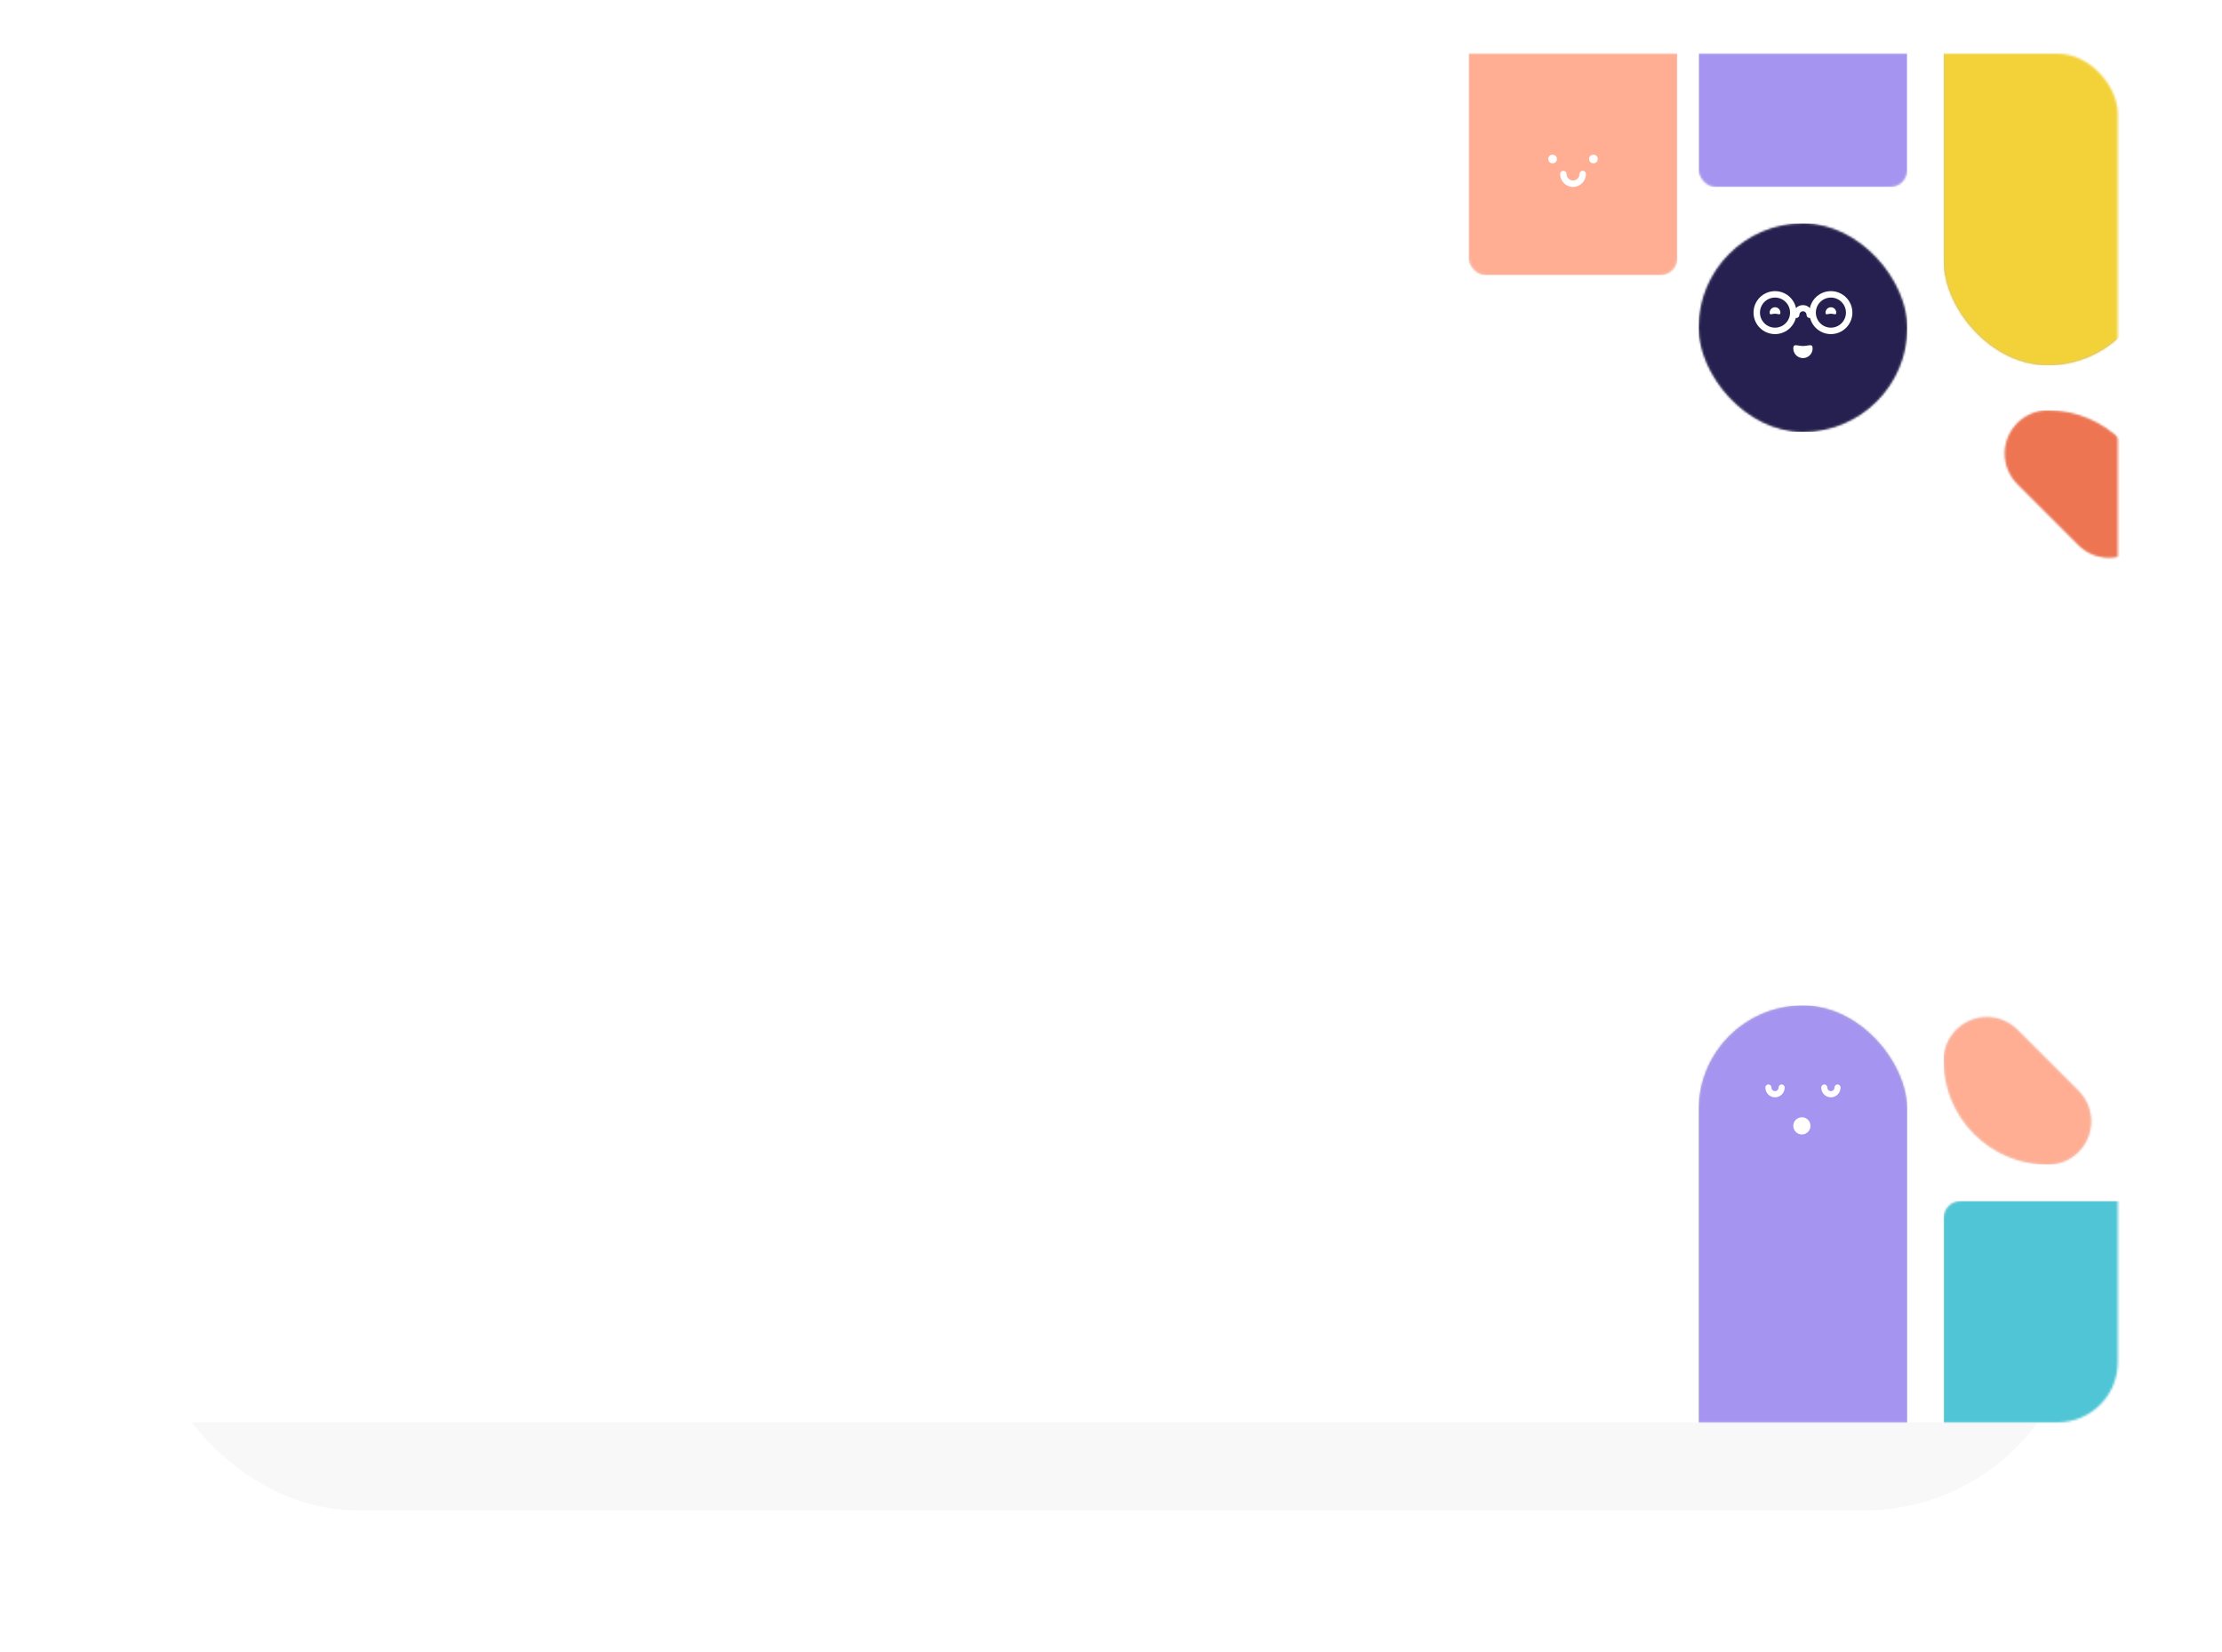 <svg xmlns="http://www.w3.org/2000/svg" xmlns:xlink="http://www.w3.org/1999/xlink" width="1034" height="769" viewBox="0 0 1034 769">
    <defs>
        <rect id="prefix__b" width="936" height="637" x=".5" y="0" rx="28"/>
        <rect id="prefix__d" width="97" height="97" x="0" y="0" rx="8"/>
        <rect id="prefix__f" width="97" height="138" x="0" y="0" rx="8"/>
        <rect id="prefix__h" width="97" height="253" x="0" y="0" rx="8"/>
        <rect id="prefix__j" width="97" height="213" x="0" y="0" rx="48.5"/>
        <rect id="prefix__l" width="97" height="244" x="0" y="0" rx="48.5"/>
        <rect id="prefix__n" width="97" height="97" x="0" y="0" rx="48.5"/>
        <path id="prefix__p" d="M48.5 0c11.095 0 20.09 8.994 20.09 20.09 0 5.327-2.117 10.437-5.885 14.205l-28.41 28.41c-7.846 7.846-20.566 7.846-28.411 0C2.117 58.938 0 53.828 0 48.5 0 21.714 21.714 0 48.5 0z"/>
        <path id="prefix__r" d="M48.5 0c11.095 0 20.09 8.994 20.09 20.09 0 5.327-2.117 10.437-5.885 14.205l-28.41 28.41c-7.846 7.846-20.566 7.846-28.411 0C2.117 58.938 0 53.828 0 48.5 0 21.714 21.714 0 48.5 0z"/>
        <filter id="prefix__a" width="117.3%" height="124.5%" x="-8.7%" y="-12.2%" filterUnits="objectBoundingBox">
            <feGaussianBlur in="SourceGraphic" stdDeviation="26"/>
        </filter>
    </defs>
    <g fill="none" fill-rule="evenodd" transform="translate(49 25)">
        <rect width="901" height="637" x="17.5" y="41" fill="#25204F" filter="url(#prefix__a)" opacity=".179" rx="100"/>
        <mask id="prefix__c" fill="#fff">
            <use xlink:href="#prefix__b"/>
        </mask>
        <use fill="#FFF" xlink:href="#prefix__b"/>
        <g mask="url(#prefix__c)">
            <g>
                <g transform="translate(634.5 -68) translate(107 33)">
                    <mask id="prefix__e" fill="#fff">
                        <use xlink:href="#prefix__d"/>
                    </mask>
                    <use fill="#E8E8E8" xlink:href="#prefix__d"/>
                    <g fill="#A594F0" mask="url(#prefix__e)">
                        <path d="M0 0H97V97H0z"/>
                    </g>
                </g>
                <g transform="translate(634.5 -68) translate(0 33)">
                    <mask id="prefix__g" fill="#fff">
                        <use xlink:href="#prefix__f"/>
                    </mask>
                    <use fill="#E8E8E8" xlink:href="#prefix__f"/>
                    <g fill="#FFAE94" mask="url(#prefix__g)">
                        <path d="M0 0H97V138H0z"/>
                    </g>
                    <g fill="#FFF" transform="translate(24 65)">
                        <circle cx="15" cy="19" r="2"/>
                        <circle cx="34" cy="19" r="2"/>
                        <path fill-rule="nonzero" d="M24.5 32c-3.314 0-6-2.686-6-6 0-.828.672-1.5 1.5-1.5.78 0 1.42.595 1.493 1.356L21.5 26c0 1.657 1.343 3 3 3s3-1.343 3-3c0-.828.672-1.5 1.5-1.5s1.5.672 1.5 1.5c0 3.314-2.686 6-6 6z"/>
                    </g>
                </g>
                <g transform="translate(634.5 -68) translate(221 602)">
                    <mask id="prefix__i" fill="#fff">
                        <use xlink:href="#prefix__h"/>
                    </mask>
                    <use fill="#E8E8E8" xlink:href="#prefix__h"/>
                    <g fill="#4FC5D5" mask="url(#prefix__i)">
                        <path d="M0 0H97V253H0z"/>
                    </g>
                </g>
                <g transform="translate(634.5 -68) translate(221)">
                    <mask id="prefix__k" fill="#fff">
                        <use xlink:href="#prefix__j"/>
                    </mask>
                    <use fill="#C1C1C1" xlink:href="#prefix__j"/>
                    <g fill="#F3D239" mask="url(#prefix__k)">
                        <path d="M0 0H97V213H0z"/>
                    </g>
                </g>
                <g transform="translate(634.5 -68) translate(107 511)">
                    <mask id="prefix__m" fill="#fff">
                        <use xlink:href="#prefix__l"/>
                    </mask>
                    <use fill="#C1C1C1" xlink:href="#prefix__l"/>
                    <g fill="#A594F0" mask="url(#prefix__m)">
                        <path d="M0 0H97V244H0z"/>
                    </g>
                    <g fill="#FFF">
                        <g transform="translate(24 24) translate(7 12)">
                            <g fill-rule="nonzero">
                                <path d="M1.416 6.281c.782 0 1.417-.643 1.417-1.436 0-.932.748-1.69 1.667-1.69.92 0 1.667.758 1.667 1.69 0 .793.635 1.436 1.417 1.436S9 5.638 9 4.845C9 2.329 6.981.28 4.5.28S0 2.33 0 4.845C0 5.638.634 6.28 1.416 6.28zM27.416 6.281c.783 0 1.417-.643 1.417-1.436 0-.932.748-1.69 1.667-1.69.92 0 1.667.758 1.667 1.69 0 .793.634 1.436 1.417 1.436.782 0 1.416-.643 1.416-1.436C35 2.329 32.981.28 30.5.28S26 2.33 26 4.845c0 .793.634 1.436 1.416 1.436z" transform="rotate(-180 17.5 3.5)"/>
                            </g>
                            <circle cx="17" cy="20" r="4"/>
                        </g>
                    </g>
                </g>
                <g transform="translate(634.5 -68) translate(107 147)">
                    <mask id="prefix__o" fill="#fff">
                        <use xlink:href="#prefix__n"/>
                    </mask>
                    <use fill="#C1C1C1" xlink:href="#prefix__n"/>
                    <g fill="#25204F" mask="url(#prefix__o)">
                        <path d="M0 0H97V97H0z"/>
                    </g>
                    <g fill="#FFF">
                        <g>
                            <path fill-rule="nonzero" d="M1.416 6c.783 0 1.417-.643 1.417-1.437 0-.932.748-1.69 1.667-1.69.92 0 1.667.758 1.667 1.69C6.167 5.357 6.801 6 7.584 6 8.366 6 9 5.357 9 4.563 9 2.047 6.981 0 4.5 0S0 2.047 0 4.563C0 5.357.634 6 1.416 6z" transform="translate(24 24) translate(20 14)"/>
                            <path d="M4.5 24.663c2.485 0 4.5-2.014 4.5-4.5 0-2.485-2.015-1.125-4.5-1.125S0 17.678 0 20.163c0 2.486 2.015 4.5 4.5 4.5z" transform="translate(24 24) translate(20 14)"/>
                        </g>
                        <path fill-rule="nonzero" d="M11.5 7.5c-5.523 0-10 4.477-10 10s4.477 10 10 10 10-4.477 10-10-4.477-10-10-10zm0 3c3.866 0 7 3.134 7 7s-3.134 7-7 7-7-3.134-7-7 3.134-7 7-7zM37.5 7.5c-5.523 0-10 4.477-10 10s4.477 10 10 10 10-4.477 10-10-4.477-10-10-10zm0 3c3.866 0 7 3.134 7 7s-3.134 7-7 7-7-3.134-7-7 3.134-7 7-7z" transform="translate(24 24)"/>
                        <path d="M37.5 18c1.38 0 2.5.88 2.5-.5S38.88 15 37.5 15 35 16.12 35 17.5s1.12.5 2.5.5zM11.5 18c1.38 0 2.5.88 2.5-.5S12.88 15 11.5 15 9 16.12 9 17.5s1.12.5 2.5.5z" transform="translate(24 24)"/>
                    </g>
                </g>
                <g transform="translate(634.5 -68) rotate(90 42 276)">
                    <mask id="prefix__q" fill="#fff">
                        <use xlink:href="#prefix__p"/>
                    </mask>
                    <use fill="#E8E8E8" xlink:href="#prefix__p"/>
                    <g fill="#EE7552" mask="url(#prefix__q)">
                        <path d="M0 0H97V97H0z"/>
                    </g>
                </g>
                <g transform="translate(634.5 -68) rotate(-90 403 182)">
                    <mask id="prefix__s" fill="#fff">
                        <use xlink:href="#prefix__r"/>
                    </mask>
                    <use fill="#E8E8E8" xlink:href="#prefix__r"/>
                    <g fill="#FFAE94" mask="url(#prefix__s)">
                        <path d="M0 0H97V97H0z"/>
                    </g>
                </g>
            </g>
        </g>
    </g>
</svg>
